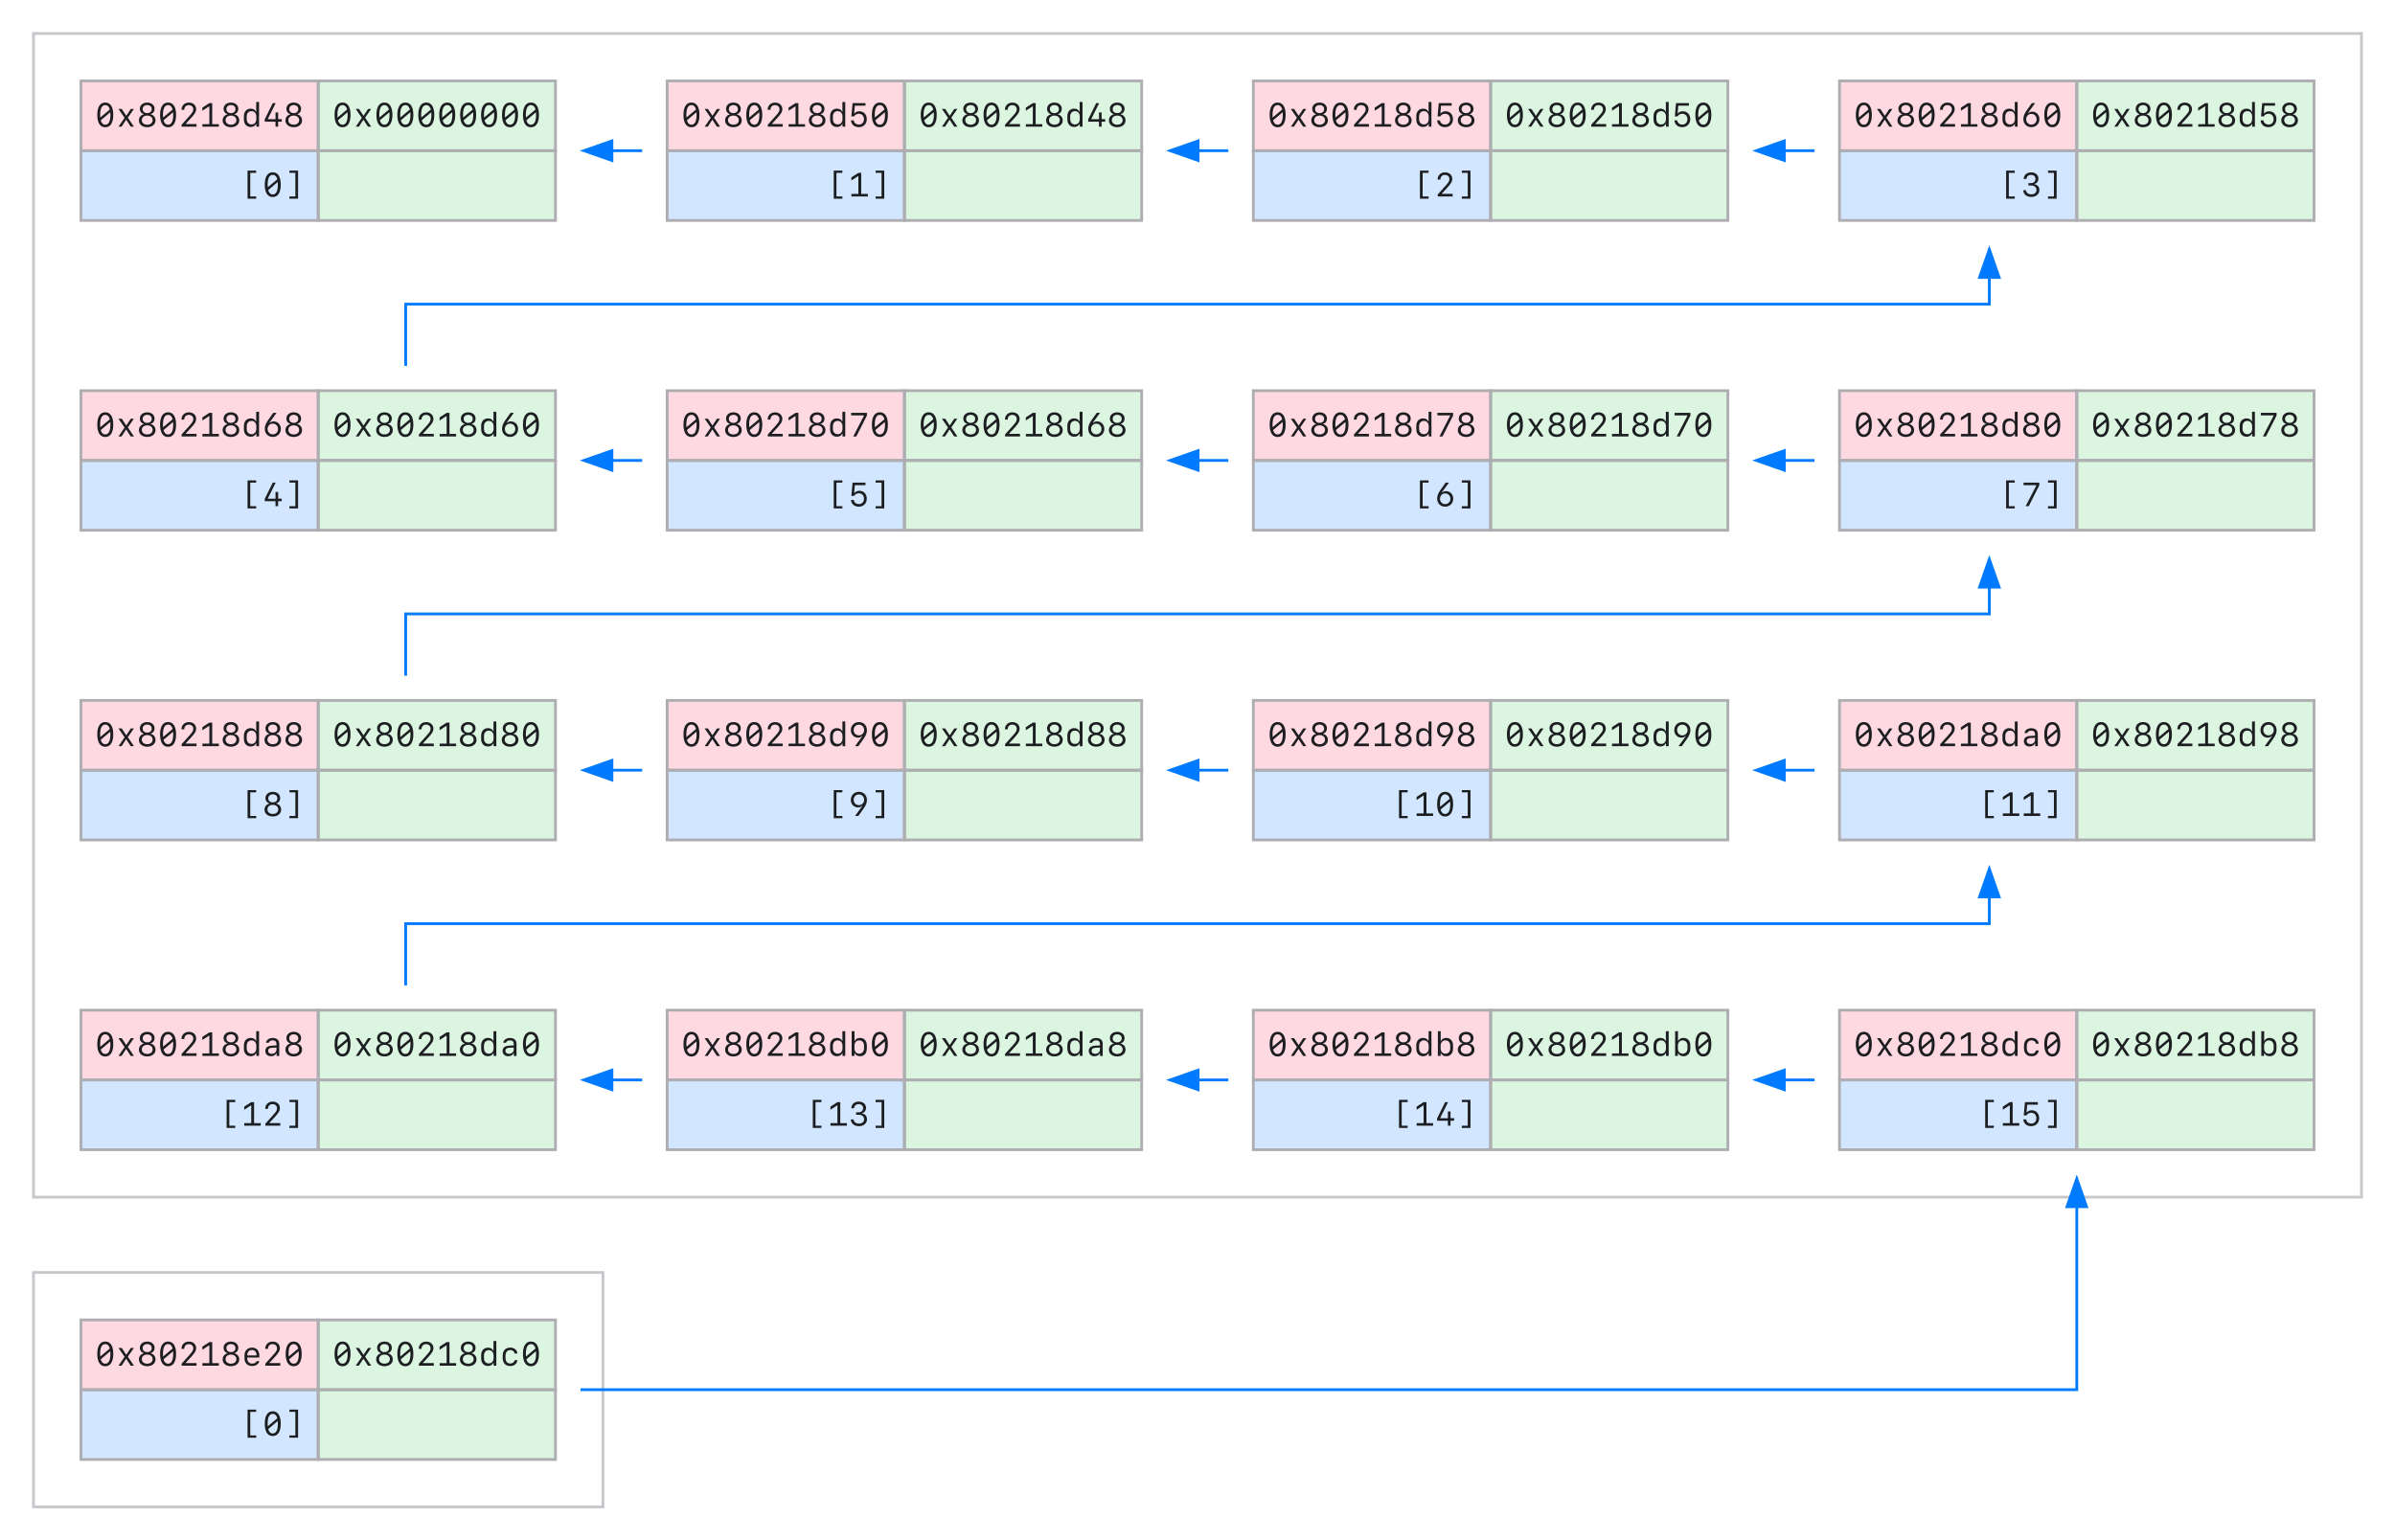 <svg xmlns="http://www.w3.org/2000/svg" xmlns:xlink="http://www.w3.org/1999/xlink" width="858" height="552"><defs><path id="c" d="M3.715.195c1.832 0 2.855-1.57 2.855-4.422 0-2.843-1.023-4.414-2.855-4.414-1.84 0-2.856 1.57-2.856 4.414C.86-1.375 1.875.195 3.715.195M1.887-4.227c0-2.296.633-3.5 1.828-3.5.797 0 1.348.54 1.62 1.586L1.93-3.293a11 11 0 0 1-.043-.934M3.715-.719c-.797 0-1.34-.539-1.617-1.578l3.398-2.871q.042.439.043.941c0 2.293-.629 3.508-1.824 3.508m0 0"/><path id="d" d="M3.734-2.45 5.332 0h1.152L4.297-3.223l2.172-3.136H5.352L3.773-3.95h-.082L2.11-6.36H.93l2.2 3.18L.949 0h1.102l1.605-2.45Zm0 0"/><path id="e" d="M3.738.188c1.758 0 2.977-1.008 2.977-2.45 0-1.066-.7-1.941-1.723-2.156v-.094c.86-.238 1.383-.96 1.383-1.879 0-1.32-1.094-2.25-2.637-2.25s-2.644.93-2.644 2.25c0 .918.535 1.645 1.383 1.88v.093c-1.04.254-1.72 1.106-1.72 2.156C.758-.82 1.98.188 3.739.188m0-5.051c-.98 0-1.629-.574-1.629-1.442 0-.86.649-1.437 1.63-1.437s1.62.578 1.62 1.437c0 .867-.64 1.442-1.62 1.442m0 4.152c-1.148 0-1.941-.664-1.941-1.633s.793-1.633 1.941-1.633 1.942.664 1.942 1.633S4.887-.71 3.738-.71m0 0"/><path id="f" d="M1.016-6.078v.039h.992v-.04c0-.991.648-1.644 1.617-1.644.984 0 1.625.598 1.625 1.504 0 .672-.258 1.121-1.328 2.32L1.062-.714V0H6.41v-.937H2.54v-.102L4.53-3.203C5.875-4.676 6.273-5.38 6.273-6.258c0-1.414-1.062-2.375-2.617-2.375-1.539 0-2.64 1.07-2.64 2.555m0 0"/><path id="g" d="M6.902 0v-.906H4.523v-7.547H3.508L.992-6.82v1.101L3.41-7.28h.094v6.375H1.008V0Zm0 0"/><path id="h" d="M3.313.105c.906 0 1.574-.375 1.902-1.078h.113V0h.977v-8.852H5.289v3.477h-.101C4.91-6.07 4.23-6.461 3.313-6.461 1.84-6.46.878-5.402.878-3.773v1.183c0 1.637.96 2.695 2.434 2.695m.289-.91c-1.047 0-1.72-.754-1.72-1.925v-.915c0-1.171.673-1.921 1.72-1.921s1.718.75 1.718 1.921v.915c0 1.175-.672 1.925-1.718 1.925m0 0"/><path id="i" d="M4.7 0h.94v-1.79h1.298v-.905h-1.29v-2.403h-.937v2.414H1.937v-.074L4.77-8.453H3.715L.844-2.625v.836h3.855Zm0 0"/><path id="k" d="M2.188-9.258V.805h3.097V0H3.152v-8.453h2.121v-.805Zm0 0"/><path id="l" d="M5.285-9.258h-3.09v.805h2.118V0H2.188v.805h3.097Zm0 0"/><path id="m" d="M6.61-2.71c0-1.544-1.114-2.688-2.618-2.688-.539 0-1.148.253-1.402.593l-.09-.047c.043-.093.02-.07.277-.433l2.309-3.168H3.898c-.062.086-1.82 2.547-1.894 2.676C1.195-4.602.859-3.703.859-2.711.86-1.03 2.063.176 3.727.176c1.675 0 2.882-1.215 2.882-2.887M3.733-.743c-1.062 0-1.87-.836-1.87-1.918 0-1.09.808-1.922 1.87-1.922S5.61-3.75 5.61-2.66c0 1.082-.812 1.918-1.875 1.918m0 0"/><path id="n" d="M3.64.172c1.715 0 2.883-1.164 2.883-2.875 0-1.664-1.093-2.828-2.656-2.828-.742 0-1.347.265-1.765.765h-.094l.234-2.757h3.813v-.93H1.43L1-3.68h.98c.333-.597.961-.945 1.715-.945 1.086 0 1.82.79 1.82 1.945 0 1.149-.726 1.918-1.82 1.918-.988 0-1.742-.61-1.836-1.496h-1C.95-.805 2.063.172 3.641.172m0 0"/><path id="o" d="M1.68 0H2.78l3.793-7.5v-.953H.93v.922h4.59v.078Zm0 0"/><path id="p" d="M2.68-3.922h.965c1.171 0 1.918.629 1.918 1.613 0 .957-.723 1.551-1.883 1.551-1.055 0-1.805-.586-1.899-1.484H.805C.879-.785 2.039.176 3.71.176 5.398.176 6.6-.852 6.6-2.285c0-1.152-.663-1.945-1.788-2.09v-.094c.906-.226 1.437-.953 1.437-1.968 0-1.286-1.078-2.196-2.586-2.196-1.566 0-2.598.91-2.695 2.375h.988c.082-.906.715-1.465 1.664-1.465.957 0 1.59.567 1.59 1.43 0 .887-.664 1.504-1.613 1.504H2.68Zm0 0"/><path id="q" d="M.82-5.742c0 1.547 1.11 2.683 2.618 2.683.535 0 1.132-.253 1.382-.59l.09.047c-.05.094-.094.168-.285.43L2.32 0h1.184a205 205 0 0 0 1.894-2.68C6.227-3.883 6.57-4.78 6.57-5.742c0-1.688-1.203-2.89-2.875-2.89C2.027-8.633.82-7.419.82-5.743m2.871-1.969c1.067 0 1.875.832 1.875 1.914 0 1.094-.808 1.922-1.875 1.922-1.058 0-1.87-.828-1.87-1.922 0-1.082.812-1.914 1.87-1.914m0 0"/><path id="r" d="M3.063.11c.93 0 1.617-.38 1.921-1.06h.102v.958h.95v-4.356c0-1.324-.856-2.086-2.348-2.086-1.305 0-2.29.7-2.407 1.715h.98c.165-.543.68-.851 1.41-.851.888 0 1.376.437 1.376 1.234v.574l-1.75.09c-1.445.074-2.254.742-2.254 1.867 0 1.157.809 1.914 2.02 1.914m.289-.872c-.805 0-1.301-.41-1.301-1.078 0-.66.469-1.043 1.36-1.082L5.046-3v.75c0 .852-.734 1.488-1.695 1.488m0 0"/><path id="s" d="M4.11.105c1.468 0 2.43-1.058 2.43-2.695v-1.183c0-1.63-.962-2.688-2.43-2.688-.923 0-1.594.39-1.876 1.086h-.109v-3.477H1.113V0h.98v-.973h.11C2.531-.27 3.2.105 4.11.105m-.298-.91c-1.039 0-1.71-.75-1.71-1.925v-.915c0-1.171.671-1.921 1.71-1.921 1.055 0 1.727.75 1.727 1.921v.915c0 1.171-.672 1.925-1.726 1.925m0 0"/><path id="t" d="M6.36-4.375C6.194-5.684 5.233-6.48 3.827-6.48c-1.73 0-2.738 1.058-2.738 2.882v.832C1.09-.946 2.098.117 3.828.117 5.234.117 6.2-.672 6.36-1.969h-.984C5.25-1.242 4.629-.78 3.809-.78c-1.106 0-1.723-.75-1.723-2.114v-.574c0-1.367.617-2.12 1.723-2.12.82 0 1.441.468 1.566 1.214Zm0 0"/><path id="u" d="M5.426-1.64c-.176.554-.77.898-1.57.898-1.083 0-1.778-.75-1.778-1.918v-.258H6.41v-.621c0-1.84-.973-2.938-2.625-2.938-1.617 0-2.691 1.102-2.691 2.782v.953c0 1.812 1.015 2.86 2.761 2.86 1.336 0 2.344-.712 2.536-1.759ZM3.78-5.618c1.024 0 1.645.73 1.645 1.945H2.078c0-1.219.64-1.945 1.703-1.945m0 0"/></defs><path fill="none" stroke="#C7C7CC" stroke-miterlimit="10" d="M12 429V12h834v417ZM12 540v-84h204v84Zm0 0"/><path fill="#FF2D55" fill-opacity=".176" stroke="#AEAEB2" stroke-miterlimit="10" d="M29 54V29h85v25Zm0 0"/><g fill="#1C1E21"><use xlink:href="#c" x="34" y="45.398"/><use xlink:href="#d" x="41.5" y="45.398"/><use xlink:href="#e" x="49" y="45.398"/><use xlink:href="#c" x="56.5" y="45.398"/><use xlink:href="#f" x="64" y="45.398"/><use xlink:href="#g" x="71.5" y="45.398"/><use xlink:href="#e" x="79" y="45.398"/><use xlink:href="#h" x="86.5" y="45.398"/><use xlink:href="#i" x="94" y="45.398"/><use xlink:href="#e" x="101.5" y="45.398"/></g><path fill="#34C759" fill-opacity=".176" stroke="#AEAEB2" stroke-miterlimit="10" d="M114 54V29h85v25Zm0 0"/><g fill="#1C1E21"><use xlink:href="#c" x="119" y="45.398"/><use xlink:href="#d" x="126.5" y="45.398"/><use xlink:href="#c" x="134" y="45.398"/><use xlink:href="#c" x="141.5" y="45.398"/><use xlink:href="#c" x="149" y="45.398"/><use xlink:href="#c" x="156.5" y="45.398"/><use xlink:href="#c" x="164" y="45.398"/><use xlink:href="#c" x="171.5" y="45.398"/><use xlink:href="#c" x="179" y="45.398"/><use xlink:href="#c" x="186.5" y="45.398"/></g><path fill="#007AFF" fill-opacity=".176" stroke="#AEAEB2" stroke-miterlimit="10" d="M29 79V54h85v25Zm0 0"/><g fill="#1C1E21"><use xlink:href="#j" x="79" y="70.398"/><use xlink:href="#k" x="86.5" y="70.398"/><use xlink:href="#c" x="94" y="70.398"/><use xlink:href="#l" x="101.5" y="70.398"/></g><path fill="#34C759" fill-opacity=".176" stroke="#AEAEB2" stroke-miterlimit="10" d="M114 79V54h85v25Zm0 0"/><use xlink:href="#j" x="186.5" y="70.398" fill="#1C1E21"/><path fill="#FF2D55" fill-opacity=".176" stroke="#AEAEB2" stroke-miterlimit="10" d="M29 165v-25h85v25Zm0 0"/><g fill="#1C1E21"><use xlink:href="#c" x="34" y="156.398"/><use xlink:href="#d" x="41.5" y="156.398"/><use xlink:href="#e" x="49" y="156.398"/><use xlink:href="#c" x="56.5" y="156.398"/><use xlink:href="#f" x="64" y="156.398"/><use xlink:href="#g" x="71.5" y="156.398"/><use xlink:href="#e" x="79" y="156.398"/><use xlink:href="#h" x="86.5" y="156.398"/><use xlink:href="#m" x="94" y="156.398"/><use xlink:href="#e" x="101.5" y="156.398"/></g><path fill="#34C759" fill-opacity=".176" stroke="#AEAEB2" stroke-miterlimit="10" d="M114 165v-25h85v25Zm0 0"/><g fill="#1C1E21"><use xlink:href="#c" x="119" y="156.398"/><use xlink:href="#d" x="126.5" y="156.398"/><use xlink:href="#e" x="134" y="156.398"/><use xlink:href="#c" x="141.5" y="156.398"/><use xlink:href="#f" x="149" y="156.398"/><use xlink:href="#g" x="156.5" y="156.398"/><use xlink:href="#e" x="164" y="156.398"/><use xlink:href="#h" x="171.5" y="156.398"/><use xlink:href="#m" x="179" y="156.398"/><use xlink:href="#c" x="186.5" y="156.398"/></g><path fill="#007AFF" fill-opacity=".176" stroke="#AEAEB2" stroke-miterlimit="10" d="M29 190v-25h85v25Zm0 0"/><g fill="#1C1E21"><use xlink:href="#j" x="79" y="181.398"/><use xlink:href="#k" x="86.5" y="181.398"/><use xlink:href="#i" x="94" y="181.398"/><use xlink:href="#l" x="101.5" y="181.398"/></g><path fill="#34C759" fill-opacity=".176" stroke="#AEAEB2" stroke-miterlimit="10" d="M114 190v-25h85v25Zm0 0"/><use xlink:href="#j" x="186.5" y="181.398" fill="#1C1E21"/><path fill="#FF2D55" fill-opacity=".176" stroke="#AEAEB2" stroke-miterlimit="10" d="M239 54V29h85v25Zm0 0"/><g fill="#1C1E21"><use xlink:href="#c" x="244" y="45.398"/><use xlink:href="#d" x="251.5" y="45.398"/><use xlink:href="#e" x="259" y="45.398"/><use xlink:href="#c" x="266.5" y="45.398"/><use xlink:href="#f" x="274" y="45.398"/><use xlink:href="#g" x="281.5" y="45.398"/><use xlink:href="#e" x="289" y="45.398"/><use xlink:href="#h" x="296.5" y="45.398"/><use xlink:href="#n" x="304" y="45.398"/><use xlink:href="#c" x="311.5" y="45.398"/></g><path fill="#34C759" fill-opacity=".176" stroke="#AEAEB2" stroke-miterlimit="10" d="M324 54V29h85v25Zm0 0"/><g fill="#1C1E21"><use xlink:href="#c" x="329" y="45.398"/><use xlink:href="#d" x="336.5" y="45.398"/><use xlink:href="#e" x="344" y="45.398"/><use xlink:href="#c" x="351.5" y="45.398"/><use xlink:href="#f" x="359" y="45.398"/><use xlink:href="#g" x="366.5" y="45.398"/><use xlink:href="#e" x="374" y="45.398"/><use xlink:href="#h" x="381.5" y="45.398"/><use xlink:href="#i" x="389" y="45.398"/><use xlink:href="#e" x="396.5" y="45.398"/></g><path fill="#007AFF" fill-opacity=".176" stroke="#AEAEB2" stroke-miterlimit="10" d="M239 79V54h85v25Zm0 0"/><g fill="#1C1E21"><use xlink:href="#j" x="289" y="70.398"/><use xlink:href="#k" x="296.5" y="70.398"/><use xlink:href="#g" x="304" y="70.398"/><use xlink:href="#l" x="311.5" y="70.398"/></g><path fill="#34C759" fill-opacity=".176" stroke="#AEAEB2" stroke-miterlimit="10" d="M324 79V54h85v25Zm0 0"/><use xlink:href="#j" x="396.5" y="70.398" fill="#1C1E21"/><path fill="none" stroke="#007AFF" stroke-miterlimit="10" d="M230.055 54h-10.836"/><path fill="#007AFF" stroke="#007AFF" stroke-miterlimit="10" d="m219.219 57.5-10-3.5 10-3.5Zm0 0"/><path fill="#FF2D55" fill-opacity=".176" stroke="#AEAEB2" stroke-miterlimit="10" d="M239 165v-25h85v25Zm0 0"/><g fill="#1C1E21"><use xlink:href="#c" x="244" y="156.398"/><use xlink:href="#d" x="251.5" y="156.398"/><use xlink:href="#e" x="259" y="156.398"/><use xlink:href="#c" x="266.5" y="156.398"/><use xlink:href="#f" x="274" y="156.398"/><use xlink:href="#g" x="281.5" y="156.398"/><use xlink:href="#e" x="289" y="156.398"/><use xlink:href="#h" x="296.5" y="156.398"/><use xlink:href="#o" x="304" y="156.398"/><use xlink:href="#c" x="311.5" y="156.398"/></g><path fill="#34C759" fill-opacity=".176" stroke="#AEAEB2" stroke-miterlimit="10" d="M324 165v-25h85v25Zm0 0"/><g fill="#1C1E21"><use xlink:href="#c" x="329" y="156.398"/><use xlink:href="#d" x="336.5" y="156.398"/><use xlink:href="#e" x="344" y="156.398"/><use xlink:href="#c" x="351.5" y="156.398"/><use xlink:href="#f" x="359" y="156.398"/><use xlink:href="#g" x="366.5" y="156.398"/><use xlink:href="#e" x="374" y="156.398"/><use xlink:href="#h" x="381.5" y="156.398"/><use xlink:href="#m" x="389" y="156.398"/><use xlink:href="#e" x="396.5" y="156.398"/></g><path fill="#007AFF" fill-opacity=".176" stroke="#AEAEB2" stroke-miterlimit="10" d="M239 190v-25h85v25Zm0 0"/><g fill="#1C1E21"><use xlink:href="#j" x="289" y="181.398"/><use xlink:href="#k" x="296.5" y="181.398"/><use xlink:href="#n" x="304" y="181.398"/><use xlink:href="#l" x="311.5" y="181.398"/></g><path fill="#34C759" fill-opacity=".176" stroke="#AEAEB2" stroke-miterlimit="10" d="M324 190v-25h85v25Zm0 0"/><use xlink:href="#j" x="396.5" y="181.398" fill="#1C1E21"/><path fill="#FF2D55" fill-opacity=".176" stroke="#AEAEB2" stroke-miterlimit="10" d="M449 54V29h85v25Zm0 0"/><g fill="#1C1E21"><use xlink:href="#c" x="454" y="45.398"/><use xlink:href="#d" x="461.5" y="45.398"/><use xlink:href="#e" x="469" y="45.398"/><use xlink:href="#c" x="476.5" y="45.398"/><use xlink:href="#f" x="484" y="45.398"/><use xlink:href="#g" x="491.5" y="45.398"/><use xlink:href="#e" x="499" y="45.398"/><use xlink:href="#h" x="506.5" y="45.398"/><use xlink:href="#n" x="514" y="45.398"/><use xlink:href="#e" x="521.5" y="45.398"/></g><path fill="#34C759" fill-opacity=".176" stroke="#AEAEB2" stroke-miterlimit="10" d="M534 54V29h85v25Zm0 0"/><g fill="#1C1E21"><use xlink:href="#c" x="539" y="45.398"/><use xlink:href="#d" x="546.5" y="45.398"/><use xlink:href="#e" x="554" y="45.398"/><use xlink:href="#c" x="561.5" y="45.398"/><use xlink:href="#f" x="569" y="45.398"/><use xlink:href="#g" x="576.5" y="45.398"/><use xlink:href="#e" x="584" y="45.398"/><use xlink:href="#h" x="591.5" y="45.398"/><use xlink:href="#n" x="599" y="45.398"/><use xlink:href="#c" x="606.5" y="45.398"/></g><path fill="#007AFF" fill-opacity=".176" stroke="#AEAEB2" stroke-miterlimit="10" d="M449 79V54h85v25Zm0 0"/><g fill="#1C1E21"><use xlink:href="#j" x="499" y="70.398"/><use xlink:href="#k" x="506.5" y="70.398"/><use xlink:href="#f" x="514" y="70.398"/><use xlink:href="#l" x="521.5" y="70.398"/></g><path fill="#34C759" fill-opacity=".176" stroke="#AEAEB2" stroke-miterlimit="10" d="M534 79V54h85v25Zm0 0"/><use xlink:href="#j" x="606.5" y="70.398" fill="#1C1E21"/><path fill="none" stroke="#007AFF" stroke-miterlimit="10" d="M440.055 54h-10.836"/><path fill="#007AFF" stroke="#007AFF" stroke-miterlimit="10" d="m429.219 57.5-10-3.5 10-3.5Zm0 0"/><path fill="#FF2D55" fill-opacity=".176" stroke="#AEAEB2" stroke-miterlimit="10" d="M449 165v-25h85v25Zm0 0"/><g fill="#1C1E21"><use xlink:href="#c" x="454" y="156.398"/><use xlink:href="#d" x="461.5" y="156.398"/><use xlink:href="#e" x="469" y="156.398"/><use xlink:href="#c" x="476.5" y="156.398"/><use xlink:href="#f" x="484" y="156.398"/><use xlink:href="#g" x="491.5" y="156.398"/><use xlink:href="#e" x="499" y="156.398"/><use xlink:href="#h" x="506.5" y="156.398"/><use xlink:href="#o" x="514" y="156.398"/><use xlink:href="#e" x="521.5" y="156.398"/></g><path fill="#34C759" fill-opacity=".176" stroke="#AEAEB2" stroke-miterlimit="10" d="M534 165v-25h85v25Zm0 0"/><g fill="#1C1E21"><use xlink:href="#c" x="539" y="156.398"/><use xlink:href="#d" x="546.5" y="156.398"/><use xlink:href="#e" x="554" y="156.398"/><use xlink:href="#c" x="561.5" y="156.398"/><use xlink:href="#f" x="569" y="156.398"/><use xlink:href="#g" x="576.5" y="156.398"/><use xlink:href="#e" x="584" y="156.398"/><use xlink:href="#h" x="591.5" y="156.398"/><use xlink:href="#o" x="599" y="156.398"/><use xlink:href="#c" x="606.5" y="156.398"/></g><path fill="#007AFF" fill-opacity=".176" stroke="#AEAEB2" stroke-miterlimit="10" d="M449 190v-25h85v25Zm0 0"/><g fill="#1C1E21"><use xlink:href="#j" x="499" y="181.398"/><use xlink:href="#k" x="506.5" y="181.398"/><use xlink:href="#m" x="514" y="181.398"/><use xlink:href="#l" x="521.5" y="181.398"/></g><path fill="#34C759" fill-opacity=".176" stroke="#AEAEB2" stroke-miterlimit="10" d="M534 190v-25h85v25Zm0 0"/><use xlink:href="#j" x="606.5" y="181.398" fill="#1C1E21"/><path fill="#FF2D55" fill-opacity=".176" stroke="#AEAEB2" stroke-miterlimit="10" d="M659 54V29h85v25Zm0 0"/><g fill="#1C1E21"><use xlink:href="#c" x="664" y="45.398"/><use xlink:href="#d" x="671.5" y="45.398"/><use xlink:href="#e" x="679" y="45.398"/><use xlink:href="#c" x="686.5" y="45.398"/><use xlink:href="#f" x="694" y="45.398"/><use xlink:href="#g" x="701.5" y="45.398"/><use xlink:href="#e" x="709" y="45.398"/><use xlink:href="#h" x="716.5" y="45.398"/><use xlink:href="#m" x="724" y="45.398"/><use xlink:href="#c" x="731.5" y="45.398"/></g><path fill="#34C759" fill-opacity=".176" stroke="#AEAEB2" stroke-miterlimit="10" d="M744 54V29h85v25Zm0 0"/><g fill="#1C1E21"><use xlink:href="#c" x="749" y="45.398"/><use xlink:href="#d" x="756.5" y="45.398"/><use xlink:href="#e" x="764" y="45.398"/><use xlink:href="#c" x="771.5" y="45.398"/><use xlink:href="#f" x="779" y="45.398"/><use xlink:href="#g" x="786.5" y="45.398"/><use xlink:href="#e" x="794" y="45.398"/><use xlink:href="#h" x="801.5" y="45.398"/><use xlink:href="#n" x="809" y="45.398"/><use xlink:href="#e" x="816.5" y="45.398"/></g><path fill="#007AFF" fill-opacity=".176" stroke="#AEAEB2" stroke-miterlimit="10" d="M659 79V54h85v25Zm0 0"/><g fill="#1C1E21"><use xlink:href="#j" x="709" y="70.398"/><use xlink:href="#k" x="716.5" y="70.398"/><use xlink:href="#p" x="724" y="70.398"/><use xlink:href="#l" x="731.5" y="70.398"/></g><path fill="#34C759" fill-opacity=".176" stroke="#AEAEB2" stroke-miterlimit="10" d="M744 79V54h85v25Zm0 0"/><use xlink:href="#j" x="816.5" y="70.398" fill="#1C1E21"/><path fill="none" stroke="#007AFF" stroke-miterlimit="10" d="M650.055 54h-10.836"/><path fill="#007AFF" stroke="#007AFF" stroke-miterlimit="10" d="m639.219 57.5-10-3.5 10-3.5Zm0 0"/><path fill="#FF2D55" fill-opacity=".176" stroke="#AEAEB2" stroke-miterlimit="10" d="M659 165v-25h85v25Zm0 0"/><g fill="#1C1E21"><use xlink:href="#c" x="664" y="156.398"/><use xlink:href="#d" x="671.5" y="156.398"/><use xlink:href="#e" x="679" y="156.398"/><use xlink:href="#c" x="686.5" y="156.398"/><use xlink:href="#f" x="694" y="156.398"/><use xlink:href="#g" x="701.5" y="156.398"/><use xlink:href="#e" x="709" y="156.398"/><use xlink:href="#h" x="716.5" y="156.398"/><use xlink:href="#e" x="724" y="156.398"/><use xlink:href="#c" x="731.5" y="156.398"/></g><path fill="#34C759" fill-opacity=".176" stroke="#AEAEB2" stroke-miterlimit="10" d="M744 165v-25h85v25Zm0 0"/><g fill="#1C1E21"><use xlink:href="#c" x="749" y="156.398"/><use xlink:href="#d" x="756.5" y="156.398"/><use xlink:href="#e" x="764" y="156.398"/><use xlink:href="#c" x="771.5" y="156.398"/><use xlink:href="#f" x="779" y="156.398"/><use xlink:href="#g" x="786.5" y="156.398"/><use xlink:href="#e" x="794" y="156.398"/><use xlink:href="#h" x="801.5" y="156.398"/><use xlink:href="#o" x="809" y="156.398"/><use xlink:href="#e" x="816.5" y="156.398"/></g><path fill="#007AFF" fill-opacity=".176" stroke="#AEAEB2" stroke-miterlimit="10" d="M659 190v-25h85v25Zm0 0"/><g fill="#1C1E21"><use xlink:href="#j" x="709" y="181.398"/><use xlink:href="#k" x="716.5" y="181.398"/><use xlink:href="#o" x="724" y="181.398"/><use xlink:href="#l" x="731.5" y="181.398"/></g><path fill="#34C759" fill-opacity=".176" stroke="#AEAEB2" stroke-miterlimit="10" d="M744 190v-25h85v25Zm0 0"/><use xlink:href="#j" x="816.5" y="181.398" fill="#1C1E21"/><path fill="none" stroke="#007AFF" stroke-miterlimit="10" d="M145.332 131.133V109h567.336v-9.594"/><path fill="#007AFF" stroke="#007AFF" stroke-miterlimit="10" d="m709.168 99.406 3.5-10 3.5 10Zm0 0"/><path fill="#FF2D55" fill-opacity=".176" stroke="#AEAEB2" stroke-miterlimit="10" d="M29 276v-25h85v25Zm0 0"/><g fill="#1C1E21"><use xlink:href="#c" x="34" y="267.398"/><use xlink:href="#d" x="41.5" y="267.398"/><use xlink:href="#e" x="49" y="267.398"/><use xlink:href="#c" x="56.5" y="267.398"/><use xlink:href="#f" x="64" y="267.398"/><use xlink:href="#g" x="71.5" y="267.398"/><use xlink:href="#e" x="79" y="267.398"/><use xlink:href="#h" x="86.5" y="267.398"/><use xlink:href="#e" x="94" y="267.398"/><use xlink:href="#e" x="101.5" y="267.398"/></g><path fill="#34C759" fill-opacity=".176" stroke="#AEAEB2" stroke-miterlimit="10" d="M114 276v-25h85v25Zm0 0"/><g fill="#1C1E21"><use xlink:href="#c" x="119" y="267.398"/><use xlink:href="#d" x="126.5" y="267.398"/><use xlink:href="#e" x="134" y="267.398"/><use xlink:href="#c" x="141.5" y="267.398"/><use xlink:href="#f" x="149" y="267.398"/><use xlink:href="#g" x="156.5" y="267.398"/><use xlink:href="#e" x="164" y="267.398"/><use xlink:href="#h" x="171.5" y="267.398"/><use xlink:href="#e" x="179" y="267.398"/><use xlink:href="#c" x="186.5" y="267.398"/></g><path fill="#007AFF" fill-opacity=".176" stroke="#AEAEB2" stroke-miterlimit="10" d="M29 301v-25h85v25Zm0 0"/><g fill="#1C1E21"><use xlink:href="#j" x="79" y="292.398"/><use xlink:href="#k" x="86.5" y="292.398"/><use xlink:href="#e" x="94" y="292.398"/><use xlink:href="#l" x="101.5" y="292.398"/></g><path fill="#34C759" fill-opacity=".176" stroke="#AEAEB2" stroke-miterlimit="10" d="M114 301v-25h85v25Zm0 0"/><use xlink:href="#j" x="186.5" y="292.398" fill="#1C1E21"/><path fill="none" stroke="#007AFF" stroke-miterlimit="10" d="M230.055 165h-10.836"/><path fill="#007AFF" stroke="#007AFF" stroke-miterlimit="10" d="m219.219 168.5-10-3.5 10-3.5Zm0 0"/><path fill="#FF2D55" fill-opacity=".176" stroke="#AEAEB2" stroke-miterlimit="10" d="M239 276v-25h85v25Zm0 0"/><g fill="#1C1E21"><use xlink:href="#c" x="244" y="267.398"/><use xlink:href="#d" x="251.5" y="267.398"/><use xlink:href="#e" x="259" y="267.398"/><use xlink:href="#c" x="266.5" y="267.398"/><use xlink:href="#f" x="274" y="267.398"/><use xlink:href="#g" x="281.5" y="267.398"/><use xlink:href="#e" x="289" y="267.398"/><use xlink:href="#h" x="296.5" y="267.398"/><use xlink:href="#q" x="304" y="267.398"/><use xlink:href="#c" x="311.5" y="267.398"/></g><path fill="#34C759" fill-opacity=".176" stroke="#AEAEB2" stroke-miterlimit="10" d="M324 276v-25h85v25Zm0 0"/><g fill="#1C1E21"><use xlink:href="#c" x="329" y="267.398"/><use xlink:href="#d" x="336.5" y="267.398"/><use xlink:href="#e" x="344" y="267.398"/><use xlink:href="#c" x="351.5" y="267.398"/><use xlink:href="#f" x="359" y="267.398"/><use xlink:href="#g" x="366.5" y="267.398"/><use xlink:href="#e" x="374" y="267.398"/><use xlink:href="#h" x="381.5" y="267.398"/><use xlink:href="#e" x="389" y="267.398"/><use xlink:href="#e" x="396.5" y="267.398"/></g><path fill="#007AFF" fill-opacity=".176" stroke="#AEAEB2" stroke-miterlimit="10" d="M239 301v-25h85v25Zm0 0"/><g fill="#1C1E21"><use xlink:href="#j" x="289" y="292.398"/><use xlink:href="#k" x="296.5" y="292.398"/><use xlink:href="#q" x="304" y="292.398"/><use xlink:href="#l" x="311.5" y="292.398"/></g><path fill="#34C759" fill-opacity=".176" stroke="#AEAEB2" stroke-miterlimit="10" d="M324 301v-25h85v25Zm0 0"/><use xlink:href="#j" x="396.5" y="292.398" fill="#1C1E21"/><path fill="none" stroke="#007AFF" stroke-miterlimit="10" d="M440.055 165h-10.836"/><path fill="#007AFF" stroke="#007AFF" stroke-miterlimit="10" d="m429.219 168.5-10-3.5 10-3.5Zm0 0"/><path fill="#FF2D55" fill-opacity=".176" stroke="#AEAEB2" stroke-miterlimit="10" d="M449 276v-25h85v25Zm0 0"/><g fill="#1C1E21"><use xlink:href="#c" x="454" y="267.398"/><use xlink:href="#d" x="461.5" y="267.398"/><use xlink:href="#e" x="469" y="267.398"/><use xlink:href="#c" x="476.5" y="267.398"/><use xlink:href="#f" x="484" y="267.398"/><use xlink:href="#g" x="491.5" y="267.398"/><use xlink:href="#e" x="499" y="267.398"/><use xlink:href="#h" x="506.5" y="267.398"/><use xlink:href="#q" x="514" y="267.398"/><use xlink:href="#e" x="521.5" y="267.398"/></g><path fill="#34C759" fill-opacity=".176" stroke="#AEAEB2" stroke-miterlimit="10" d="M534 276v-25h85v25Zm0 0"/><g fill="#1C1E21"><use xlink:href="#c" x="539" y="267.398"/><use xlink:href="#d" x="546.5" y="267.398"/><use xlink:href="#e" x="554" y="267.398"/><use xlink:href="#c" x="561.5" y="267.398"/><use xlink:href="#f" x="569" y="267.398"/><use xlink:href="#g" x="576.5" y="267.398"/><use xlink:href="#e" x="584" y="267.398"/><use xlink:href="#h" x="591.5" y="267.398"/><use xlink:href="#q" x="599" y="267.398"/><use xlink:href="#c" x="606.5" y="267.398"/></g><path fill="#007AFF" fill-opacity=".176" stroke="#AEAEB2" stroke-miterlimit="10" d="M449 301v-25h85v25Zm0 0"/><g fill="#1C1E21"><use xlink:href="#k" x="499" y="292.398"/><use xlink:href="#g" x="506.5" y="292.398"/><use xlink:href="#c" x="514" y="292.398"/><use xlink:href="#l" x="521.5" y="292.398"/></g><path fill="#34C759" fill-opacity=".176" stroke="#AEAEB2" stroke-miterlimit="10" d="M534 301v-25h85v25Zm0 0"/><use xlink:href="#j" x="606.5" y="292.398" fill="#1C1E21"/><path fill="none" stroke="#007AFF" stroke-miterlimit="10" d="M650.055 165h-10.836"/><path fill="#007AFF" stroke="#007AFF" stroke-miterlimit="10" d="m639.219 168.5-10-3.5 10-3.5Zm0 0"/><path fill="#FF2D55" fill-opacity=".176" stroke="#AEAEB2" stroke-miterlimit="10" d="M659 276v-25h85v25Zm0 0"/><g fill="#1C1E21"><use xlink:href="#c" x="664" y="267.398"/><use xlink:href="#d" x="671.5" y="267.398"/><use xlink:href="#e" x="679" y="267.398"/><use xlink:href="#c" x="686.5" y="267.398"/><use xlink:href="#f" x="694" y="267.398"/><use xlink:href="#g" x="701.5" y="267.398"/><use xlink:href="#e" x="709" y="267.398"/><use xlink:href="#h" x="716.5" y="267.398"/><use xlink:href="#r" x="724" y="267.398"/><use xlink:href="#c" x="731.5" y="267.398"/></g><path fill="#34C759" fill-opacity=".176" stroke="#AEAEB2" stroke-miterlimit="10" d="M744 276v-25h85v25Zm0 0"/><g fill="#1C1E21"><use xlink:href="#c" x="749" y="267.398"/><use xlink:href="#d" x="756.5" y="267.398"/><use xlink:href="#e" x="764" y="267.398"/><use xlink:href="#c" x="771.5" y="267.398"/><use xlink:href="#f" x="779" y="267.398"/><use xlink:href="#g" x="786.5" y="267.398"/><use xlink:href="#e" x="794" y="267.398"/><use xlink:href="#h" x="801.5" y="267.398"/><use xlink:href="#q" x="809" y="267.398"/><use xlink:href="#e" x="816.5" y="267.398"/></g><path fill="#007AFF" fill-opacity=".176" stroke="#AEAEB2" stroke-miterlimit="10" d="M659 301v-25h85v25Zm0 0"/><g fill="#1C1E21"><use xlink:href="#k" x="709" y="292.398"/><use xlink:href="#g" x="716.5" y="292.398"/><use xlink:href="#g" x="724" y="292.398"/><use xlink:href="#l" x="731.5" y="292.398"/></g><path fill="#34C759" fill-opacity=".176" stroke="#AEAEB2" stroke-miterlimit="10" d="M744 301v-25h85v25Zm0 0"/><use xlink:href="#j" x="816.5" y="292.398" fill="#1C1E21"/><path fill="none" stroke="#007AFF" stroke-miterlimit="10" d="M145.332 242.133V220h567.336v-9.594"/><path fill="#007AFF" stroke="#007AFF" stroke-miterlimit="10" d="m709.168 210.406 3.5-10 3.5 10Zm0 0"/><path fill="#FF2D55" fill-opacity=".176" stroke="#AEAEB2" stroke-miterlimit="10" d="M29 387v-25h85v25Zm0 0"/><g fill="#1C1E21"><use xlink:href="#c" x="34" y="378.398"/><use xlink:href="#d" x="41.5" y="378.398"/><use xlink:href="#e" x="49" y="378.398"/><use xlink:href="#c" x="56.5" y="378.398"/><use xlink:href="#f" x="64" y="378.398"/><use xlink:href="#g" x="71.5" y="378.398"/><use xlink:href="#e" x="79" y="378.398"/><use xlink:href="#h" x="86.5" y="378.398"/><use xlink:href="#r" x="94" y="378.398"/><use xlink:href="#e" x="101.5" y="378.398"/></g><path fill="#34C759" fill-opacity=".176" stroke="#AEAEB2" stroke-miterlimit="10" d="M114 387v-25h85v25Zm0 0"/><g fill="#1C1E21"><use xlink:href="#c" x="119" y="378.398"/><use xlink:href="#d" x="126.5" y="378.398"/><use xlink:href="#e" x="134" y="378.398"/><use xlink:href="#c" x="141.5" y="378.398"/><use xlink:href="#f" x="149" y="378.398"/><use xlink:href="#g" x="156.5" y="378.398"/><use xlink:href="#e" x="164" y="378.398"/><use xlink:href="#h" x="171.5" y="378.398"/><use xlink:href="#r" x="179" y="378.398"/><use xlink:href="#c" x="186.5" y="378.398"/></g><path fill="#007AFF" fill-opacity=".176" stroke="#AEAEB2" stroke-miterlimit="10" d="M29 412v-25h85v25Zm0 0"/><g fill="#1C1E21"><use xlink:href="#k" x="79" y="403.398"/><use xlink:href="#g" x="86.5" y="403.398"/><use xlink:href="#f" x="94" y="403.398"/><use xlink:href="#l" x="101.5" y="403.398"/></g><path fill="#34C759" fill-opacity=".176" stroke="#AEAEB2" stroke-miterlimit="10" d="M114 412v-25h85v25Zm0 0"/><use xlink:href="#j" x="186.5" y="403.398" fill="#1C1E21"/><path fill="none" stroke="#007AFF" stroke-miterlimit="10" d="M230.055 276h-10.836"/><path fill="#007AFF" stroke="#007AFF" stroke-miterlimit="10" d="m219.219 279.5-10-3.5 10-3.5Zm0 0"/><path fill="#FF2D55" fill-opacity=".176" stroke="#AEAEB2" stroke-miterlimit="10" d="M239 387v-25h85v25Zm0 0"/><g fill="#1C1E21"><use xlink:href="#c" x="244" y="378.398"/><use xlink:href="#d" x="251.5" y="378.398"/><use xlink:href="#e" x="259" y="378.398"/><use xlink:href="#c" x="266.5" y="378.398"/><use xlink:href="#f" x="274" y="378.398"/><use xlink:href="#g" x="281.5" y="378.398"/><use xlink:href="#e" x="289" y="378.398"/><use xlink:href="#h" x="296.5" y="378.398"/><use xlink:href="#s" x="304" y="378.398"/><use xlink:href="#c" x="311.5" y="378.398"/></g><path fill="#34C759" fill-opacity=".176" stroke="#AEAEB2" stroke-miterlimit="10" d="M324 387v-25h85v25Zm0 0"/><g fill="#1C1E21"><use xlink:href="#c" x="329" y="378.398"/><use xlink:href="#d" x="336.5" y="378.398"/><use xlink:href="#e" x="344" y="378.398"/><use xlink:href="#c" x="351.5" y="378.398"/><use xlink:href="#f" x="359" y="378.398"/><use xlink:href="#g" x="366.5" y="378.398"/><use xlink:href="#e" x="374" y="378.398"/><use xlink:href="#h" x="381.5" y="378.398"/><use xlink:href="#r" x="389" y="378.398"/><use xlink:href="#e" x="396.5" y="378.398"/></g><path fill="#007AFF" fill-opacity=".176" stroke="#AEAEB2" stroke-miterlimit="10" d="M239 412v-25h85v25Zm0 0"/><g fill="#1C1E21"><use xlink:href="#k" x="289" y="403.398"/><use xlink:href="#g" x="296.5" y="403.398"/><use xlink:href="#p" x="304" y="403.398"/><use xlink:href="#l" x="311.5" y="403.398"/></g><path fill="#34C759" fill-opacity=".176" stroke="#AEAEB2" stroke-miterlimit="10" d="M324 412v-25h85v25Zm0 0"/><use xlink:href="#j" x="396.5" y="403.398" fill="#1C1E21"/><path fill="none" stroke="#007AFF" stroke-miterlimit="10" d="M440.055 276h-10.836"/><path fill="#007AFF" stroke="#007AFF" stroke-miterlimit="10" d="m429.219 279.5-10-3.5 10-3.5Zm0 0"/><path fill="#FF2D55" fill-opacity=".176" stroke="#AEAEB2" stroke-miterlimit="10" d="M449 387v-25h85v25Zm0 0"/><g fill="#1C1E21"><use xlink:href="#c" x="454" y="378.398"/><use xlink:href="#d" x="461.5" y="378.398"/><use xlink:href="#e" x="469" y="378.398"/><use xlink:href="#c" x="476.5" y="378.398"/><use xlink:href="#f" x="484" y="378.398"/><use xlink:href="#g" x="491.5" y="378.398"/><use xlink:href="#e" x="499" y="378.398"/><use xlink:href="#h" x="506.5" y="378.398"/><use xlink:href="#s" x="514" y="378.398"/><use xlink:href="#e" x="521.5" y="378.398"/></g><path fill="#34C759" fill-opacity=".176" stroke="#AEAEB2" stroke-miterlimit="10" d="M534 387v-25h85v25Zm0 0"/><g fill="#1C1E21"><use xlink:href="#c" x="539" y="378.398"/><use xlink:href="#d" x="546.5" y="378.398"/><use xlink:href="#e" x="554" y="378.398"/><use xlink:href="#c" x="561.5" y="378.398"/><use xlink:href="#f" x="569" y="378.398"/><use xlink:href="#g" x="576.5" y="378.398"/><use xlink:href="#e" x="584" y="378.398"/><use xlink:href="#h" x="591.5" y="378.398"/><use xlink:href="#s" x="599" y="378.398"/><use xlink:href="#c" x="606.5" y="378.398"/></g><path fill="#007AFF" fill-opacity=".176" stroke="#AEAEB2" stroke-miterlimit="10" d="M449 412v-25h85v25Zm0 0"/><g fill="#1C1E21"><use xlink:href="#k" x="499" y="403.398"/><use xlink:href="#g" x="506.5" y="403.398"/><use xlink:href="#i" x="514" y="403.398"/><use xlink:href="#l" x="521.5" y="403.398"/></g><path fill="#34C759" fill-opacity=".176" stroke="#AEAEB2" stroke-miterlimit="10" d="M534 412v-25h85v25Zm0 0"/><use xlink:href="#j" x="606.5" y="403.398" fill="#1C1E21"/><path fill="none" stroke="#007AFF" stroke-miterlimit="10" d="M650.055 276h-10.836"/><path fill="#007AFF" stroke="#007AFF" stroke-miterlimit="10" d="m639.219 279.5-10-3.5 10-3.5Zm0 0"/><path fill="#FF2D55" fill-opacity=".176" stroke="#AEAEB2" stroke-miterlimit="10" d="M659 387v-25h85v25Zm0 0"/><g fill="#1C1E21"><use xlink:href="#c" x="664" y="378.398"/><use xlink:href="#d" x="671.5" y="378.398"/><use xlink:href="#e" x="679" y="378.398"/><use xlink:href="#c" x="686.5" y="378.398"/><use xlink:href="#f" x="694" y="378.398"/><use xlink:href="#g" x="701.5" y="378.398"/><use xlink:href="#e" x="709" y="378.398"/><use xlink:href="#h" x="716.5" y="378.398"/><use xlink:href="#t" x="724" y="378.398"/><use xlink:href="#c" x="731.5" y="378.398"/></g><path fill="#34C759" fill-opacity=".176" stroke="#AEAEB2" stroke-miterlimit="10" d="M744 387v-25h85v25Zm0 0"/><g fill="#1C1E21"><use xlink:href="#c" x="749" y="378.398"/><use xlink:href="#d" x="756.5" y="378.398"/><use xlink:href="#e" x="764" y="378.398"/><use xlink:href="#c" x="771.5" y="378.398"/><use xlink:href="#f" x="779" y="378.398"/><use xlink:href="#g" x="786.5" y="378.398"/><use xlink:href="#e" x="794" y="378.398"/><use xlink:href="#h" x="801.5" y="378.398"/><use xlink:href="#s" x="809" y="378.398"/><use xlink:href="#e" x="816.5" y="378.398"/></g><path fill="#007AFF" fill-opacity=".176" stroke="#AEAEB2" stroke-miterlimit="10" d="M659 412v-25h85v25Zm0 0"/><g fill="#1C1E21"><use xlink:href="#k" x="709" y="403.398"/><use xlink:href="#g" x="716.5" y="403.398"/><use xlink:href="#n" x="724" y="403.398"/><use xlink:href="#l" x="731.5" y="403.398"/></g><path fill="#34C759" fill-opacity=".176" stroke="#AEAEB2" stroke-miterlimit="10" d="M744 412v-25h85v25Zm0 0"/><use xlink:href="#j" x="816.5" y="403.398" fill="#1C1E21"/><path fill="none" stroke="#007AFF" stroke-miterlimit="10" d="M145.332 353.133V331h567.336v-9.594"/><path fill="#007AFF" stroke="#007AFF" stroke-miterlimit="10" d="m709.168 321.406 3.5-10 3.5 10Zm0 0"/><path fill="#FF2D55" fill-opacity=".176" stroke="#AEAEB2" stroke-miterlimit="10" d="M29 498v-25h85v25Zm0 0"/><g fill="#1C1E21"><use xlink:href="#c" x="34" y="489.398"/><use xlink:href="#d" x="41.5" y="489.398"/><use xlink:href="#e" x="49" y="489.398"/><use xlink:href="#c" x="56.5" y="489.398"/><use xlink:href="#f" x="64" y="489.398"/><use xlink:href="#g" x="71.5" y="489.398"/><use xlink:href="#e" x="79" y="489.398"/><use xlink:href="#u" x="86.5" y="489.398"/><use xlink:href="#f" x="94" y="489.398"/><use xlink:href="#c" x="101.5" y="489.398"/></g><path fill="#34C759" fill-opacity=".176" stroke="#AEAEB2" stroke-miterlimit="10" d="M114 498v-25h85v25Zm0 0"/><g fill="#1C1E21"><use xlink:href="#c" x="119" y="489.398"/><use xlink:href="#d" x="126.5" y="489.398"/><use xlink:href="#e" x="134" y="489.398"/><use xlink:href="#c" x="141.5" y="489.398"/><use xlink:href="#f" x="149" y="489.398"/><use xlink:href="#g" x="156.5" y="489.398"/><use xlink:href="#e" x="164" y="489.398"/><use xlink:href="#h" x="171.5" y="489.398"/><use xlink:href="#t" x="179" y="489.398"/><use xlink:href="#c" x="186.5" y="489.398"/></g><path fill="#007AFF" fill-opacity=".176" stroke="#AEAEB2" stroke-miterlimit="10" d="M29 523v-25h85v25Zm0 0"/><g fill="#1C1E21"><use xlink:href="#k" x="86.5" y="514.398"/><use xlink:href="#c" x="94" y="514.398"/><use xlink:href="#l" x="101.5" y="514.398"/></g><path fill="#34C759" fill-opacity=".176" stroke="#AEAEB2" stroke-miterlimit="10" d="M114 523v-25h85v25Zm0 0"/><use xlink:href="#j" x="186.5" y="514.398" fill="#1C1E21"/><path fill="none" stroke="#007AFF" stroke-miterlimit="10" d="M230.055 387h-10.836"/><path fill="#007AFF" stroke="#007AFF" stroke-miterlimit="10" d="m219.219 390.5-10-3.5 10-3.5Zm0 0"/><path fill="none" stroke="#007AFF" stroke-miterlimit="10" d="M440.055 387h-10.836"/><path fill="#007AFF" stroke="#007AFF" stroke-miterlimit="10" d="m429.219 390.5-10-3.5 10-3.5Zm0 0"/><path fill="none" stroke="#007AFF" stroke-miterlimit="10" d="M650.055 387h-10.836"/><path fill="#007AFF" stroke="#007AFF" stroke-miterlimit="10" d="m639.219 390.5-10-3.5 10-3.5Zm0 0"/><path fill="none" stroke="#007AFF" stroke-miterlimit="10" d="M207.977 498H744v-65.578"/><path fill="#007AFF" stroke="#007AFF" stroke-miterlimit="10" d="m740.5 432.422 3.5-10 3.5 10Zm0 0"/></svg>
